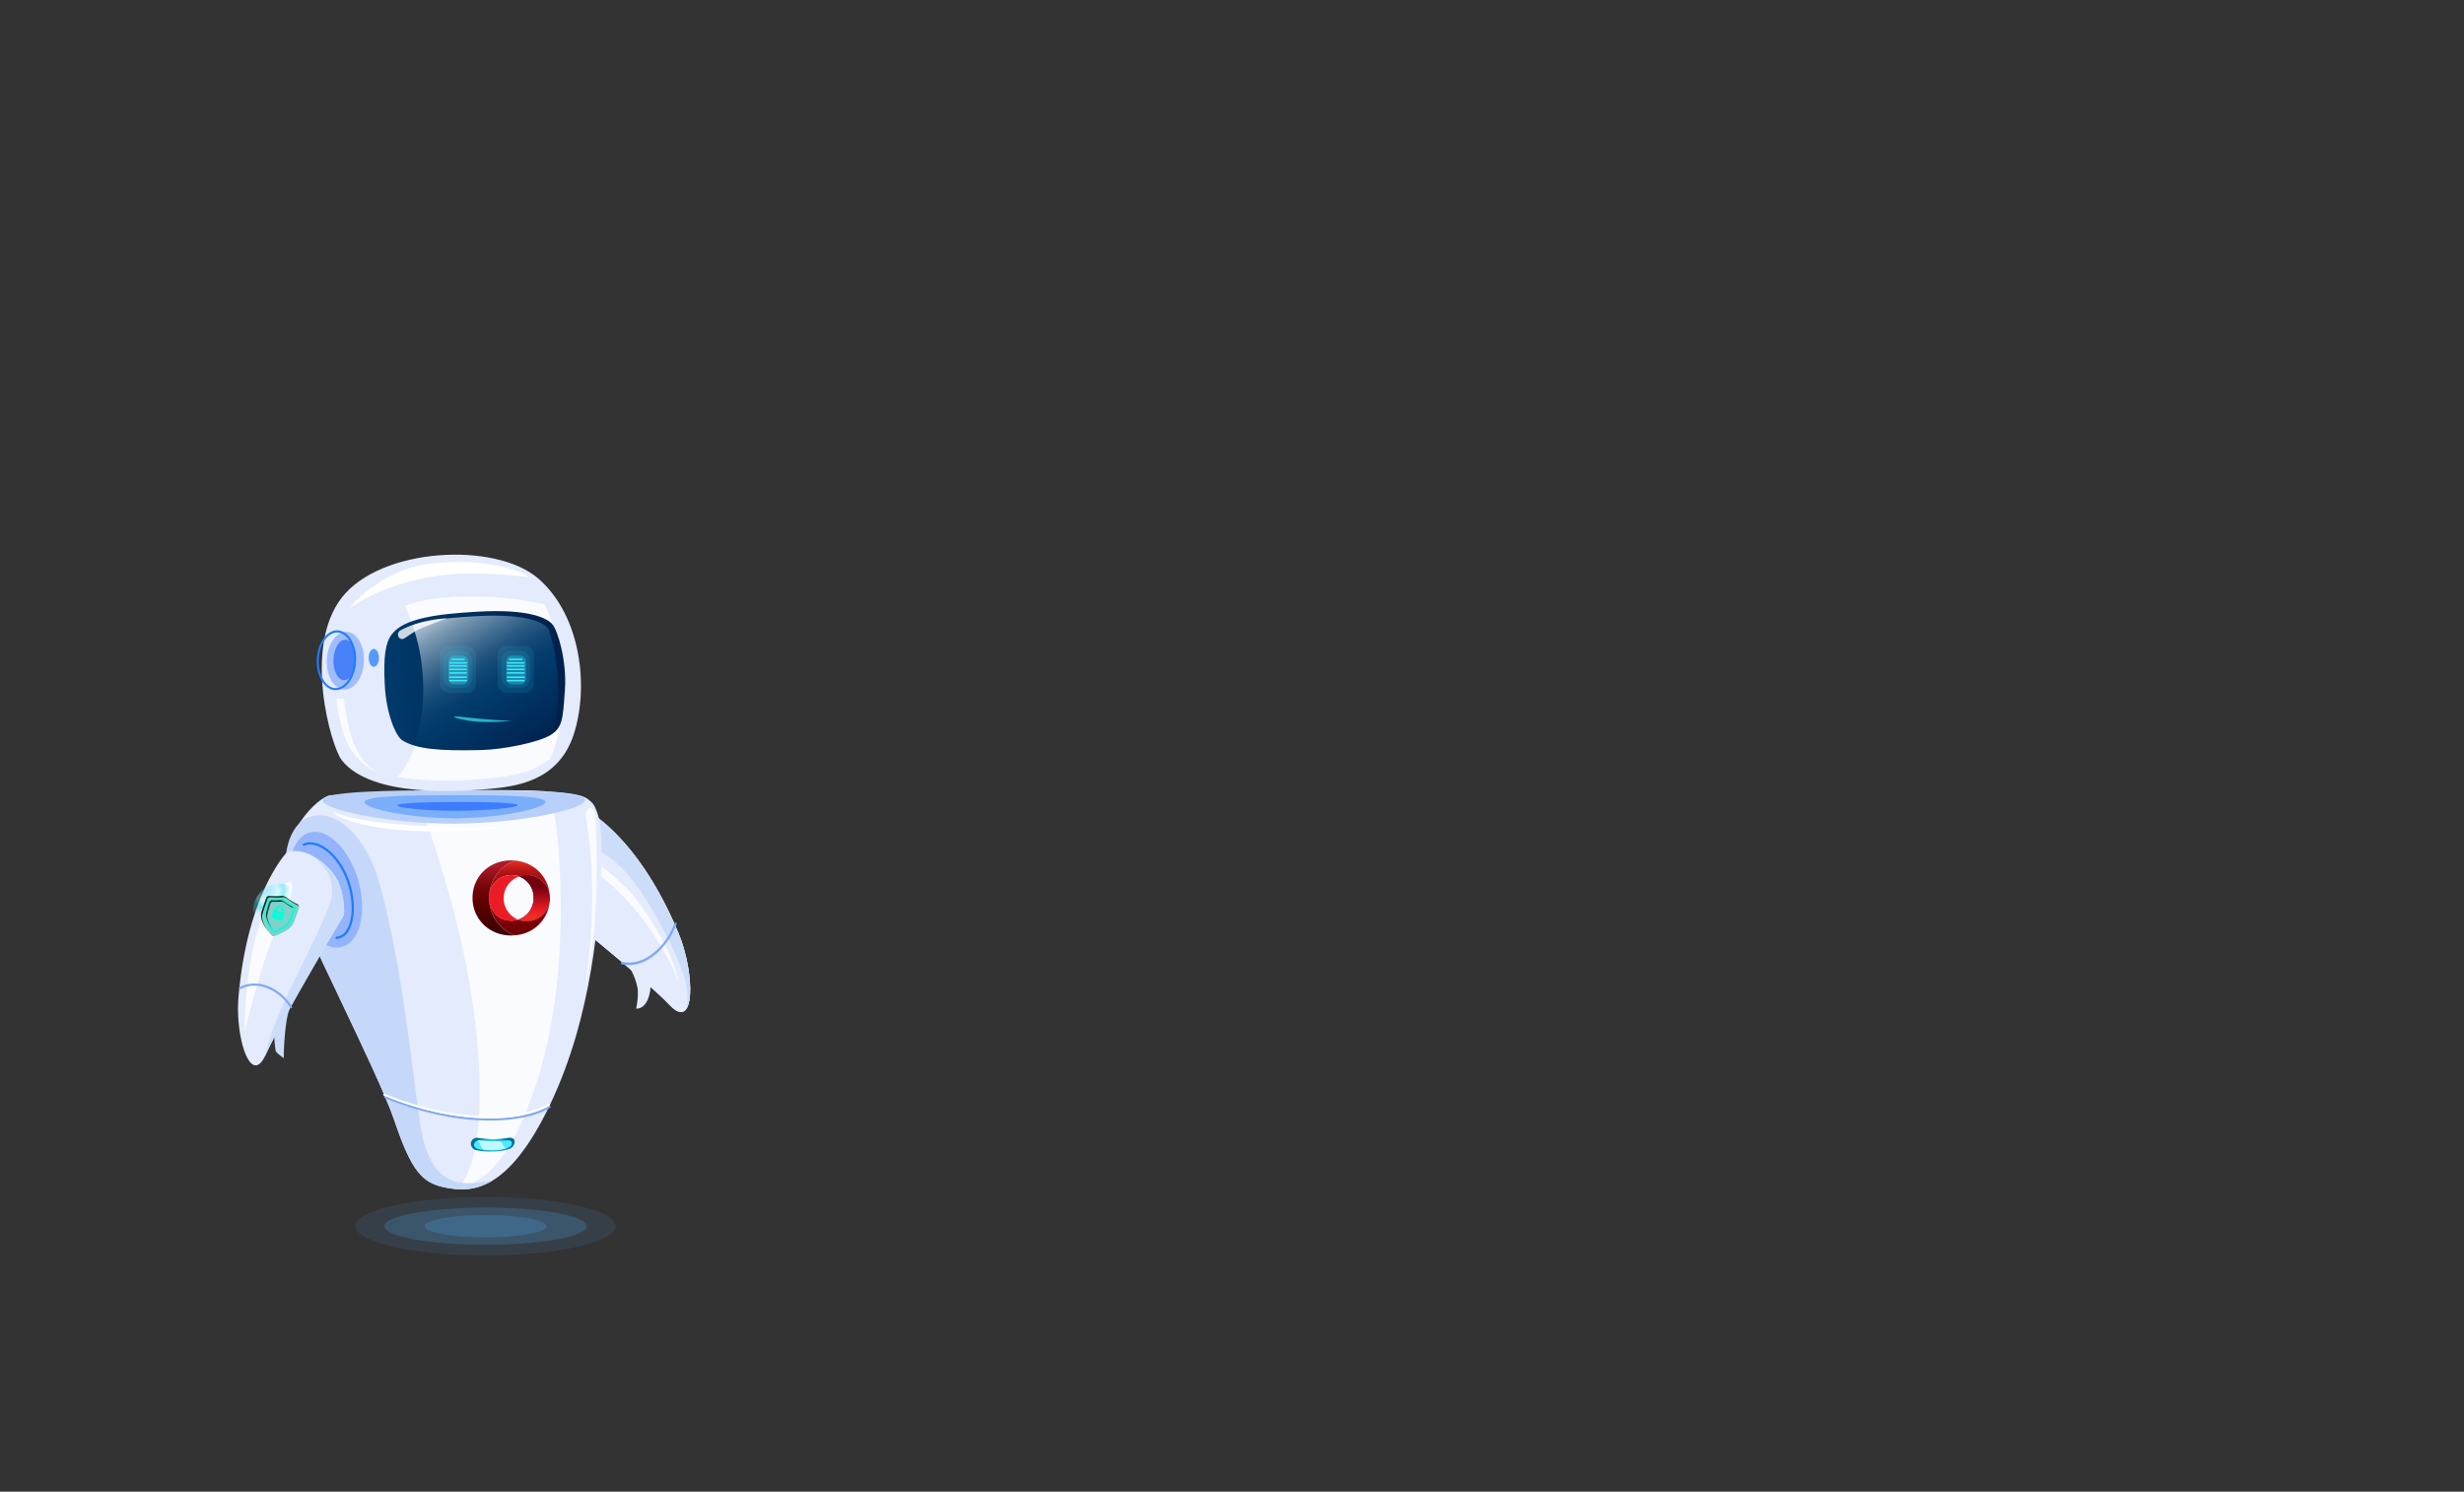 <svg xmlns="http://www.w3.org/2000/svg" xmlns:xlink="http://www.w3.org/1999/xlink" width="1024" height="620" viewBox="0 0 1024 620">
  <rect x="0" y="0" width="1024" height="620" fill="#333333" stroke="none"/>
  <defs>
    <style>
      .cls-1 {
        isolation: isolate;
      }

      .cls-2 {
        fill: none;
      }

      .cls-3, .cls-4 {
        fill: #51b2fb;
      }

      .cls-3, .cls-32 {
        opacity: 0.1;
      }

      .cls-4 {
        opacity: 0.2;
      }

      .cls-5 {
        fill: #e3ebfc;
      }

      .cls-6 {
        fill: #ccddfa;
      }

      .cls-7 {
        fill: #fafbff;
      }

      .cls-8 {
        fill: #80a7f6;
      }

      .cls-9 {
        fill: #9fbcfb;
      }

      .cls-10 {
        fill: #b8d0f9;
      }

      .cls-11, .cls-29, .cls-31 {
        fill: #207bff;
      }

      .cls-11, .cls-37 {
        opacity: 0.4;
      }

      .cls-12 {
        fill: #004bff;
        opacity: 0.5;
        mix-blend-mode: multiply;
      }

      .cls-13 {
        fill: #c5d8fa;
      }

      .cls-14 {
        fill: url(#_ÂÁ_Ï_ÌÌ_È_ËÂÌÚ_30);
      }

      .cls-15 {
        fill: #4aebff;
      }

      .cls-16, .cls-30 {
        fill: #fff;
      }

      .cls-17 {
        fill: #bef9ff;
      }

      .cls-18 {
        fill: url(#linear-gradient);
      }

      .cls-19 {
        fill: #ec1c24;
      }

      .cls-20 {
        fill: url(#linear-gradient-2);
      }

      .cls-21 {
        fill: url(#linear-gradient-3);
      }

      .cls-22 {
        fill: url(#linear-gradient-4);
      }

      .cls-23 {
        fill: url(#linear-gradient-5);
      }

      .cls-24 {
        fill: url(#linear-gradient-6);
      }

      .cls-25 {
        fill: url(#linear-gradient-7);
      }

      .cls-26 {
        fill: url(#_ÂÁ_Ï_ÌÌ_È_ËÂÌÚ_14);
      }

      .cls-27 {
        fill: url(#_ÂÁ_Ï_ÌÌ_È_ËÂÌÚ_18);
      }

      .cls-28 {
        fill: #4880f8;
      }

      .cls-30 {
        opacity: 0.8;
      }

      .cls-31 {
        opacity: 0.72;
      }

      .cls-32, .cls-33, .cls-34, .cls-35 {
        fill: #3ae6fb;
      }

      .cls-33 {
        opacity: 0.3;
      }

      .cls-35 {
        opacity: 0.7;
      }

      .cls-36 {
        fill: #93b4fb;
      }

      .cls-37 {
        mix-blend-mode: lighten;
        fill: url(#radial-gradient);
      }

      .cls-38 {
        fill: #00ffda;
      }

      .cls-39 {
        fill: #7fd1ca;
      }

      .cls-40 {
        fill: #1e1e1e;
      }
    </style>
    <radialGradient id="_ÂÁ_Ï_ÌÌ_È_ËÂÌÚ_30" data-name="¡ÂÁ˚ÏˇÌÌ˚È „‡‰ËÂÌÚ 30" cx="4529.62" cy="476.26" r="6.74" gradientTransform="translate(-4325.33)" gradientUnits="userSpaceOnUse">
      <stop offset="0" stop-color="#4aebff"/>
      <stop offset="1" stop-color="#00709e"/>
    </radialGradient>
    <linearGradient id="linear-gradient" x1="150.97" y1="358.51" x2="150.97" y2="395.69" gradientTransform="translate(64.39)" gradientUnits="userSpaceOnUse">
      <stop offset="0.02" stop-color="#dd2a21"/>
      <stop offset="0.06" stop-color="#c8201b"/>
      <stop offset="0.1" stop-color="#b71717"/>
      <stop offset="0.15" stop-color="#ac1113"/>
      <stop offset="0.22" stop-color="#a50e12"/>
      <stop offset="0.43" stop-color="#a30d11"/>
      <stop offset="0.79" stop-color="#6b0006"/>
    </linearGradient>
    <linearGradient id="linear-gradient-2" x1="140.17" y1="360.17" x2="140.17" y2="386.85" gradientTransform="translate(64.39)" gradientUnits="userSpaceOnUse">
      <stop offset="0" stop-color="#ad1a27"/>
      <stop offset="0.08" stop-color="#9e151f"/>
      <stop offset="0.28" stop-color="#7d090e"/>
      <stop offset="0.44" stop-color="#680304"/>
      <stop offset="0.56" stop-color="#610000"/>
      <stop offset="0.73" stop-color="#520000"/>
      <stop offset="1" stop-color="#3f0000"/>
    </linearGradient>
    <linearGradient id="linear-gradient-3" x1="790.22" y1="373.91" x2="807.21" y2="373.91" gradientTransform="matrix(-1, 0, 0, 1, 1034.93, 0)" gradientUnits="userSpaceOnUse">
      <stop offset="0" stop-color="#be1349"/>
      <stop offset="0.24" stop-color="#be124e"/>
      <stop offset="0.25" stop-color="#be124e"/>
      <stop offset="1" stop-color="#7a0025"/>
    </linearGradient>
    <linearGradient id="linear-gradient-4" x1="784.21" y1="382.77" x2="807.3" y2="382.77" gradientTransform="matrix(-1, 0, 0, 1, 1034.93, 0)" gradientUnits="userSpaceOnUse">
      <stop offset="0" stop-color="#282881"/>
      <stop offset="0.27" stop-color="#26257d"/>
      <stop offset="0.55" stop-color="#1f1b70"/>
      <stop offset="0.84" stop-color="#150c5b"/>
      <stop offset="1" stop-color="#0d004c"/>
    </linearGradient>
    <linearGradient id="linear-gradient-5" x1="789.67" y1="382.77" x2="807.22" y2="382.77" xlink:href="#linear-gradient-3"/>
    <linearGradient id="linear-gradient-6" x1="793.23" y1="373.84" x2="815.28" y2="373.84" xlink:href="#linear-gradient-4"/>
    <linearGradient id="linear-gradient-7" x1="157" y1="381.89" x2="157" y2="369.26" gradientTransform="translate(64.39)" gradientUnits="userSpaceOnUse">
      <stop offset="0" stop-color="#ed2d24"/>
      <stop offset="0.12" stop-color="#ed2824"/>
      <stop offset="0.25" stop-color="#ec1c24"/>
      <stop offset="1" stop-color="#74020d"/>
    </linearGradient>
    <linearGradient id="_ÂÁ_Ï_ÌÌ_È_ËÂÌÚ_14" data-name="¡ÂÁ˚ÏˇÌÌ˚È „‡‰ËÂÌÚ 14" x1="4440.94" y1="496.08" x2="4515.96" y2="496.08" gradientTransform="translate(-4300.68 13.43) rotate(-2.88)" gradientUnits="userSpaceOnUse">
      <stop offset="0" stop-color="#003a6b"/>
      <stop offset="1" stop-color="#00204c"/>
    </linearGradient>
    <linearGradient id="_ÂÁ_Ï_ÌÌ_È_ËÂÌÚ_18" data-name="¡ÂÁ˚ÏˇÌÌ˚È „‡‰ËÂÌÚ 18" x1="4505.6" y1="252.29" x2="4543.61" y2="316.33" gradientTransform="translate(-4325.33)" gradientUnits="userSpaceOnUse">
      <stop offset="0" stop-color="#cbd7e1"/>
      <stop offset="0.05" stop-color="#aec0d0"/>
      <stop offset="0.15" stop-color="#7998b2"/>
      <stop offset="0.26" stop-color="#4e7698"/>
      <stop offset="0.35" stop-color="#2c5c85"/>
      <stop offset="0.44" stop-color="#144976"/>
      <stop offset="0.53" stop-color="#053e6e"/>
      <stop offset="0.6" stop-color="#003a6b"/>
      <stop offset="1" stop-color="#00204c"/>
    </linearGradient>
    <radialGradient id="radial-gradient" cx="3095.98" cy="627.62" r="14.28" gradientTransform="matrix(0.74, 0.02, -0.03, 0.82, -2161.97, -206.49)" gradientUnits="userSpaceOnUse">
      <stop offset="0" stop-color="#00ddde" stop-opacity="0.52"/>
      <stop offset="0.09" stop-color="#2de6e7" stop-opacity="0.65"/>
      <stop offset="0.2" stop-color="#63f1f1" stop-opacity="0.8"/>
      <stop offset="0.3" stop-color="#8af8f9" stop-opacity="0.91"/>
      <stop offset="0.38" stop-color="#a2fdfd" stop-opacity="0.98"/>
      <stop offset="0.43" stop-color="#abffff"/>
      <stop offset="0.46" stop-color="#9ffcfd"/>
      <stop offset="0.51" stop-color="#7ff6f6"/>
      <stop offset="0.58" stop-color="#4aebeb"/>
      <stop offset="0.66" stop-color="#03dcdd"/>
      <stop offset="0.66" stop-color="#00dbdc"/>
      <stop offset="0.69" stop-color="#08dcdd" stop-opacity="0.97"/>
      <stop offset="0.74" stop-color="#1fdfe0" stop-opacity="0.88"/>
      <stop offset="0.8" stop-color="#44e5e5" stop-opacity="0.73"/>
      <stop offset="0.87" stop-color="#78eced" stop-opacity="0.53"/>
      <stop offset="0.94" stop-color="#baf5f6" stop-opacity="0.27"/>
      <stop offset="1" stop-color="#fff" stop-opacity="0"/>
    </radialGradient>
  </defs>
  <title>robot</title>
  <g class="cls-1">
    <g id="Robot">
      <g id="Capa_8" data-name="Capa 8">
        <rect class="cls-2" width="1024" height="620"/>
      </g>
      <g id="sombra">
        <ellipse class="cls-3" cx="201.8" cy="509.65" rx="54.07" ry="12.14"/>
        <ellipse class="cls-4" cx="201.8" cy="509.65" rx="42.12" ry="7.72"/>
        <path class="cls-4" d="M226.65,510.15c0,2.57-11.35,4.65-25.35,4.65s-25.36-2.08-25.36-4.65,11.35-4.64,25.36-4.64S226.65,507.59,226.65,510.15Z" transform="translate(0.5 -0.5)"/>
      </g>
      <g id="brazoIzquierdo">
        <g id="BrazoIzq">
          <path class="cls-5" d="M281.57,388.63C263.72,345.57,241,336,241,336s-9.09.68-15.46,17.56c-4.34,11.52.26,20.45.26,20.45s41.14,32.78,52,44.24S288.27,404.8,281.57,388.63Z" transform="translate(0.5 -0.5)"/>
          <path class="cls-5" d="M281.57,388.63C263.72,345.57,241,336,241,336s-9.09.68-15.46,17.56c-4.34,11.52.26,20.45.26,20.45s41.14,32.78,52,44.24S288.27,404.8,281.57,388.63Z" transform="translate(0.5 -0.5)"/>
          <path class="cls-6" d="M280.08,396.86c-11.79-25.06-20.87-36-29-41.18-14-8.86-22.88-3.95-27.35,7.21a28.38,28.38,0,0,1,1.84-9.34C231.92,336.67,241,336,241,336s22.71,9.58,40.56,52.64c4.63,11.17,6.27,26.51,3.25,31.14C284.89,418.4,287.1,411.79,280.08,396.86Z" transform="translate(0.5 -0.5)"/>
          <path class="cls-5" d="M260,401.34c2.38,2.3,4.32,7.94,4.59,10.86a31.64,31.64,0,0,1-.72,7.49s2.31.42,4.12-2.4,1.9-6.83,2.09-8.62S260,401.34,260,401.34Z" transform="translate(0.5 -0.5)"/>
          <path class="cls-7" d="M252.72,367.68a118.2,118.2,0,0,0-12.09-9.2c-2.09-1.29-.56-3.68,1.3-2.9,4,1.68,10.24,6.7,18.17,14.26,4.64,4.43,18.15,23.79,21.34,38.23C281,407.51,272.26,384.36,252.72,367.68Z" transform="translate(0.5 -0.5)"/>
          <path class="cls-8" d="M280.42,384h0a.54.54,0,0,0-.64.36c-3.5,9.22-12.26,17.94-21.58,15.92a.55.55,0,0,0-.61.42.46.46,0,0,0,.31.61c9.87,2.13,19.1-7,22.77-16.66A.49.49,0,0,0,280.42,384Z" transform="translate(0.5 -0.5)"/>
        </g>
        <path class="cls-9" d="M241.67,359.71c6.23-12.17,7.6-23.87,3.07-26.12s-13.25,5.77-19.48,17.94-7.59,23.87-3.06,26.12S235.45,371.88,241.67,359.71Z" transform="translate(0.5 -0.5)"/>
      </g>
      <g id="torso">
        <path class="cls-5" d="M137.33,331c-5.24-.33-23.7,18.19-18.14,36.16s37,77.93,44.14,98.93,11.4,26.16,21.53,28.07,25.45,2.6,43.2-34.47,20.48-78.69,21.29-98.47-1.27-27.62-8.18-29.88C225.05,326.1,137.33,331,137.33,331Z" transform="translate(0.5 -0.5)"/>
        <path class="cls-7" d="M220.9,455.35c13.76-39,12.1-80.9,10.82-100.76-.84-13.2-2.4-21-5.44-25.18-14.66-.82-36.08-.46-54.23.12,9.71,25.6,24,68.71,26.44,113.12,1.59,29.63-2.5,44.11-8.17,51.52C199.56,492.32,210.66,484.36,220.9,455.35Z" transform="translate(0.5 -0.5)"/>
        <path class="cls-10" d="M242.71,333c0,3.84-27.15,9.8-54.54,9.85s-54.56-5.83-54.57-9.67,27.16-4.2,54.55-4.24S242.7,329.17,242.71,333Z" transform="translate(0.5 -0.5)"/>
        <path class="cls-11" d="M226.15,333.79c0,2.66-18.7,6.79-37.57,6.82s-37.59-4-37.59-6.69S169.7,331,188.56,331,226.14,331.14,226.15,333.79Z" transform="translate(0.5 -0.5)"/>
        <path class="cls-12" d="M214.67,335.17c0,1-12.9,2.31-25.47,2.33s-24.6-1.23-24.61-2.25,12-1.42,24.6-1.44S214.67,334.15,214.67,335.17Z" transform="translate(0.5 -0.5)"/>
        <path class="cls-13" d="M174.6,470.45c-2.91-15.72-7.25-67.1-17.58-103.37-5.17-18.18-17.36-31-29.16-26.94-8.37,2.89-11.68,17.32-8.67,27,5.55,18,37,77.93,44.14,98.93s11.4,26.16,21.53,28.07c5.22,1,11.81,1.62,19.41-3C194,492.76,179.42,496.47,174.6,470.45Z" transform="translate(0.5 -0.5)"/>
        <path class="cls-14" d="M210.86,478.1a18.62,18.62,0,0,1-6.24,1,28.92,28.92,0,0,1-7-.51,2.8,2.8,0,0,1-2.43-2.6h0a2.53,2.53,0,0,1,2.44-2.59s5.37.6,6.68.59a47.62,47.62,0,0,0,6.79-.64c1.34,0,2.6.4,2.19,2.33A3.35,3.35,0,0,1,210.86,478.1Z" transform="translate(0.5 -0.5)"/>
        <path class="cls-15" d="M210,477.81a18.7,18.7,0,0,1-5.4.73,29.67,29.67,0,0,1-6-.36c-1.13-.23-2.11-.84-2.11-1.85h0a2,2,0,0,1,2.11-1.85s4.65.43,5.78.42a50,50,0,0,0,5.86-.45c1.16,0,2.25.28,1.9,1.66C212,476.75,211.41,477.38,210,477.81Z" transform="translate(0.5 -0.5)"/>
        <path class="cls-8" d="M203.11,466.25c-12.34,0-27.47-2.68-43.79-9.38a.45.45,0,0,1-.24-.58.44.44,0,0,1,.57-.23c30.41,12.5,56.58,10.91,68,4.15a.43.43,0,0,1,.6.15.44.44,0,0,1-.16.6C222.67,464.18,214,466.25,203.11,466.25Z" transform="translate(0.5 -0.5)"/>
        <path class="cls-16" d="M202.79,465.27c-12.34,0-27.47-2.67-43.79-9.38a.44.44,0,0,1,.33-.81c30.41,12.5,56.57,10.91,68,4.15a.44.44,0,0,1,.59.15.43.43,0,0,1-.15.6C222.35,463.2,213.65,465.27,202.79,465.27Z" transform="translate(0.5 -0.5)"/>
        <path class="cls-7" d="M247.05,341.16c2.33,47.52-4.52,70-4.52,70s6.55-35.91.51-70.61C242.21,335.8,246.68,333.73,247.05,341.16Z" transform="translate(0.5 -0.5)"/>
        <path class="cls-16" d="M137.79,337.84s5.4,3.26,25.17,5.09,45.8,1.49,45.8,1.49-24,3.17-45.89.81S137.79,337.84,137.79,337.84Z" transform="translate(0.5 -0.5)"/>
        <path class="cls-17" d="M207.51,474.75c-1,.08-2.07.15-3.16.15s-5.78-.42-5.78-.42a2.12,2.12,0,0,0-.44,0l2.13,3.89a42.83,42.83,0,0,0,4.34.12,19.7,19.7,0,0,0,5-.63Z" transform="translate(0.5 -0.5)"/>
        <g>
          <path class="cls-18" d="M202.76,373.72a16.79,16.79,0,0,1,10.47-15.55c.63.05,1.26.13,1.87.24A15.46,15.46,0,0,1,228,373.13c0,.17,0,.34,0,.5v.18h0a9.58,9.58,0,0,0-9.58-9.56,9.77,9.77,0,0,0-3.12.52c.94-.33.91-.34-.06,0a9.4,9.4,0,0,0-3.23-.56,9.16,9.16,0,0,0-9.14,9.48v.09c0,5.17,3.71,9.39,9,9.39a9.12,9.12,0,0,0,3-.47A9.59,9.59,0,0,0,228,374a15.3,15.3,0,0,1-12.76,15,17.78,17.78,0,0,1-2,.25A16.81,16.81,0,0,1,202.76,373.72Z" transform="translate(0.5 -0.5)"/>
          <path class="cls-19" d="M208.81,373.84a9.57,9.57,0,0,0,6,8.89,9.12,9.12,0,0,1-3,.47c-5.34,0-9-4.22-9-9.39v-.09a9.16,9.16,0,0,1,9.14-9.48,9.4,9.4,0,0,1,3.23.56c1-.36,1-.35.06,0A9.58,9.58,0,0,0,208.81,373.84Z" transform="translate(0.5 -0.5)"/>
          <path class="cls-20" d="M211.88,358.12c.46,0,.9,0,1.35.05a16.79,16.79,0,0,0,0,31.11c-.42,0-.84.05-1.27.05-9.31,0-16.08-7-16.08-15.61v-.09C195.89,365.06,202.57,358.12,211.88,358.12Z" transform="translate(0.5 -0.5)"/>
          <path class="cls-21" d="M228,373.84v0Z" transform="translate(0.5 -0.5)"/>
          <path class="cls-22" d="M215.09,382.64Z" transform="translate(0.5 -0.5)"/>
          <path class="cls-23" d="M215.09,382.64Z" transform="translate(0.5 -0.5)"/>
          <path class="cls-24" d="M218.38,383.41a9.54,9.54,0,0,1-3.55-.68l.26-.09h0a9.34,9.34,0,0,0,6.17-8.92v-.09a9.19,9.19,0,0,0-6.06-8.83l.06,0a9.77,9.77,0,0,1,3.12-.52,9.58,9.58,0,0,1,9.58,9.56V374A9.58,9.58,0,0,1,218.38,383.41Z" transform="translate(0.5 -0.5)"/>
          <path class="cls-25" d="M218.38,383.41a9.54,9.54,0,0,1-3.55-.68l.26-.09h0a9.34,9.34,0,0,0,6.17-8.92v-.09a9.19,9.19,0,0,0-6.06-8.83l.06,0a9.77,9.77,0,0,1,3.12-.52,9.58,9.58,0,0,1,9.58,9.56V374A9.58,9.58,0,0,1,218.38,383.41Z" transform="translate(0.5 -0.5)"/>
        </g>
      </g>
      <g id="cabeza">
        <g>
          <path class="cls-5" d="M141.49,316.41c12.46,16,50.62,13,61.24,12s28.65-2.87,35.13-22.44,3.24-49.43-14.59-64.95-65.57-13-81.78,7.93S137.16,310.84,141.49,316.41Z" transform="translate(0.5 -0.5)"/>
          <path class="cls-16" d="M144.78,253.2c.71-.25,15.44-11.71,42.12-14,9.18-.79,23.5,0,32.69,1.27-.92-1-14.11-8.59-41.33-5.76C171.62,235.42,156.23,239.57,144.78,253.2Z" transform="translate(0.5 -0.5)"/>
          <path class="cls-7" d="M193.28,248.46c-8.59.14-17.19.75-25.29,3.82l-.18.08c8.4,17.8,9.09,41,4.17,57.57a35,35,0,0,1-7.15,13.44c14.84,2.62,31.45,1.25,37.9.64,7-.67,17.29-1.72,25.31-8a40.85,40.85,0,0,0,2.33-6.07c5-16.8,4.21-40.38-4.51-58.27A138.68,138.68,0,0,0,193.28,248.46Z" transform="translate(0.5 -0.5)"/>
          <path class="cls-26" d="M162.23,264.26c5-6.73,18.44-8.49,35.35-9.5,21.82-1.3,29.2,2.65,31.43,5.17s6.09,15.05,5.26,27.23-1,15.84-6,18.87-19.47,6-28.82,6.22c-17.72.43-26.65-.43-32.57-3.91-3-1.78-6.88-11.36-7.48-23.17S159.66,267.75,162.23,264.26Z" transform="translate(0.5 -0.5)"/>
          <path class="cls-27" d="M197,256.64c-10.5.61-19.63,1.52-26.05,3.79,5.62,15.59,5.65,34.08,1.48,47.76l-.15.46c5.61,1.62,13.65,2,26.53,1.71,9-.22,22.85-3,27.66-5.82a8.54,8.54,0,0,0,3.76-3.92,81.53,81.53,0,0,0-2.77-38.75c-.11-.15-.21-.29-.31-.4C225,259.12,217.9,255.43,197,256.64Z" transform="translate(0.5 -0.5)"/>
          <path class="cls-9" d="M150.76,275.46c-.3,6.61-4,11.82-8.26,11.63s-7.48-5.71-7.18-12.32,4-11.82,8.25-11.63S151.05,268.84,150.76,275.46Z" transform="translate(0.5 -0.5)"/>
          <path class="cls-28" d="M147.38,275c-.21,4.64-2.47,8.31-5,8.2s-4.51-4-4.31-8.62,2.47-8.31,5-8.2S147.59,270.32,147.38,275Z" transform="translate(0.5 -0.5)"/>
          <path class="cls-29" d="M147.45,275.31l-.44,0,.44,0a16.22,16.22,0,0,0-1.94-8.81c-1.44-2.46-3.45-3.87-5.67-4-4.48-.19-8.4,5.21-8.7,12.05s3.1,12.58,7.6,12.78H139C143.38,287.37,147.15,282,147.45,275.31Zm-7.64-11.9c1.9.08,3.66,1.34,4.94,3.53a15.33,15.33,0,0,1,1.83,8.33c-.29,6.36-3.79,11.38-7.8,11.22s-7.05-5.5-6.77-11.87,3.66-11.22,7.59-11.22Z" transform="translate(0.5 -0.5)"/>
          <path class="cls-7" d="M139.27,290.79l3.13.11s1.33,13,5.08,20.63,9.07,10.08,9.07,10.08-8-2.6-12.82-12.49C140.28,302,139.27,290.79,139.27,290.79Z" transform="translate(0.5 -0.5)"/>
          <path class="cls-30" d="M165.17,265.26v0a1.66,1.66,0,0,0,2.38.56c1.52-1,3.84-2.59,5.18-3.32,2.1-1.15,12.52-5,12.52-5s-10.44.21-19.31,5A2,2,0,0,0,165.17,265.26Z" transform="translate(0.5 -0.5)"/>
        </g>
        <ellipse class="cls-31" cx="155.35" cy="273.43" rx="2.13" ry="3.72"/>
      </g>
      <g id="ojos">
        <g>
          <rect class="cls-32" x="182.8" y="268.39" width="15.05" height="19.66" rx="3.93"/>
          <rect class="cls-32" x="184.38" y="270.5" width="11.89" height="15.43" rx="3.93"/>
          <rect class="cls-33" x="186.38" y="272.49" width="8.25" height="12.01" rx="2.44"/>
          <path class="cls-34" d="M193.25,277.62h-6.78a.33.33,0,0,1,0-.66h6.78a.33.33,0,1,1,0,.66Z" transform="translate(0.5 -0.5)"/>
          <path class="cls-34" d="M193.25,279.05h-6.78a.33.33,0,0,1,0-.66h6.78a.33.33,0,1,1,0,.66Z" transform="translate(0.5 -0.5)"/>
          <path class="cls-34" d="M193.25,280.53h-6.78a.32.32,0,0,1-.32-.33.32.32,0,0,1,.32-.32h6.78a.32.32,0,0,1,.33.32A.33.33,0,0,1,193.25,280.53Z" transform="translate(0.5 -0.5)"/>
          <path class="cls-34" d="M192.39,274.87h-5a.33.33,0,1,1,0-.66h5a.33.33,0,0,1,0,.66Z" transform="translate(0.5 -0.5)"/>
          <path class="cls-34" d="M193.25,276.36h-6.78a.33.33,0,0,1,0-.66h6.78a.33.33,0,0,1,0,.66Z" transform="translate(0.5 -0.5)"/>
          <path class="cls-34" d="M193.25,282.3h-6.78a.33.33,0,0,1,0-.66h6.78a.33.33,0,1,1,0,.66Z" transform="translate(0.5 -0.5)"/>
          <path class="cls-34" d="M193.25,283.73h-6.78a.33.33,0,0,1,0-.66h6.78a.33.33,0,0,1,0,.66Z" transform="translate(0.5 -0.5)"/>
        </g>
        <g>
          <rect class="cls-32" x="206.78" y="268.39" width="15.05" height="19.66" rx="3.93"/>
          <rect class="cls-32" x="208.35" y="270.5" width="11.89" height="15.43" rx="3.93"/>
          <rect class="cls-33" x="210.36" y="272.49" width="8.25" height="12.01" rx="2.44"/>
          <path class="cls-34" d="M217.23,277.62h-6.78a.33.33,0,1,1,0-.66h6.78a.33.33,0,1,1,0,.66Z" transform="translate(0.5 -0.5)"/>
          <path class="cls-34" d="M217.23,279.05h-6.78a.33.33,0,1,1,0-.66h6.78a.33.33,0,1,1,0,.66Z" transform="translate(0.5 -0.5)"/>
          <path class="cls-34" d="M217.23,280.53h-6.78a.33.33,0,0,1-.33-.33.32.32,0,0,1,.33-.32h6.78a.32.32,0,0,1,.33.32A.33.33,0,0,1,217.23,280.53Z" transform="translate(0.5 -0.5)"/>
          <path class="cls-34" d="M216.37,274.87h-5.05a.33.33,0,1,1,0-.66h5.05a.33.33,0,0,1,0,.66Z" transform="translate(0.5 -0.5)"/>
          <path class="cls-34" d="M217.23,276.36h-6.78a.33.33,0,1,1,0-.66h6.78a.33.33,0,0,1,0,.66Z" transform="translate(0.5 -0.5)"/>
          <path class="cls-34" d="M217.23,282.3h-6.78a.33.33,0,1,1,0-.66h6.78a.33.33,0,1,1,0,.66Z" transform="translate(0.5 -0.5)"/>
          <path class="cls-34" d="M217.23,283.73h-6.78a.33.33,0,1,1,0-.66h6.78a.33.33,0,0,1,0,.66Z" transform="translate(0.5 -0.5)"/>
        </g>
      </g>
      <path id="boca" class="cls-35" d="M193,298.63c6.79.86,19,1.54,19,1.54s-10.78,1.09-17.8-.12S185.65,297.7,193,298.63Z" transform="translate(0.5 -0.5)"/>
      <g id="brazoDerecho">
        <path class="cls-36" d="M148.38,366.41c3.76,13.11.78,25.47-6.66,27.61s-16.53-6.76-20.29-19.87-.79-25.48,6.66-27.61S144.61,353.3,148.38,366.41Z" transform="translate(0.5 -0.5)"/>
        <path class="cls-29" d="M139.34,390.78a.48.48,0,0,1-.05-.95,5.43,5.43,0,0,0,4.38-3.06c3.09-5.31,2.49-15.34-1.39-23.33-4.64-9.55-12.05-13.36-16.27-11.42a.47.47,0,1,1-.4-.85c5.3-2.45,13.16,2.87,17.52,11.85,4,8.25,4.59,18.67,1.35,24.23a6.42,6.42,0,0,1-5.13,3.53Z" transform="translate(0.5 -0.5)"/>
        <g>
          <path class="cls-5" d="M98.59,415.32c3.13-38.26,16.33-56.07,19.48-59.82a3.1,3.1,0,0,1,1.8-1.08c2.63-.5,9.55-.68,17.51,8.39,5.5,6.26,5.29,17.52,4.94,18.11-3.65,6.14-26.56,44.78-32.31,57.75C103.76,452.76,97.26,431.66,98.59,415.32Z" transform="translate(0.5 -0.5)"/>
          <path class="cls-6" d="M137.43,362.84a31,31,0,0,0-7.27-6.27c.83.78,1.68,1.65,2.55,2.64,6.94,7.89,4.87,14.1,3.32,18.36-5.55,15.27-23.09,44.48-26.35,61.92.13-.25.25-.51.38-.79,5.74-13,28.66-51.61,32.31-57.74C142.72,380.37,142.93,369.1,137.43,362.84Z" transform="translate(0.5 -0.5)"/>
          <path class="cls-7" d="M116.54,369c-15.94,14.84-15.37,60.39-15.37,60.39S108.86,397,116,383,122,363.93,116.54,369Z" transform="translate(0.5 -0.5)"/>
          <path class="cls-6" d="M113.47,430.89a48.79,48.79,0,0,0,.62,6.51c.15.58,3.38,3.09,3.37,2.78-.13-2.73.53-17.13,2.68-21C120.9,417.76,113.24,428.27,113.47,430.89Z" transform="translate(0.5 -0.5)"/>
          <path class="cls-8" d="M120.5,419.55a.44.44,0,0,1-.37-.2c-4.2-6.73-12.89-11.73-20.71-7.77a.44.44,0,1,1-.4-.78c8.29-4.2,17.45,1,21.85,8.08a.44.44,0,0,1-.14.61A.46.46,0,0,1,120.5,419.55Z" transform="translate(0.5 -0.5)"/>
        </g>
        <g>
          <path class="cls-37" d="M125.79,379.83c-.2,6.48-5.09,11.6-10.93,11.42s-10.41-5.58-10.22-12.06,5.1-11.6,10.94-11.42S126,373.35,125.79,379.83Z" transform="translate(0.5 -0.5)"/>
          <g>
            <path class="cls-38" d="M108,380.51c-.14,2.18,1.08,4.47,2.33,6.2a21.79,21.79,0,0,0,2.55,2.93s6.74-1.73,8.6-5.6c.38-.81,2.15-5.88,2.15-5.88s.53-1.23-.46-1.79a29.87,29.87,0,0,1-3.42-1.94,10,10,0,0,0-2.28-1.46c-.65-.23-.93-.1-2.12,0a39.29,39.29,0,0,1-4-.1c-1.18,0-1.33,1.33-1.33,1.33S108,379.6,108,380.51Z" transform="translate(0.5 -0.5)"/>
            <path class="cls-39" d="M110,374.19s-1.94,5.41-2,6.32c-.28,4.37,4.88,9.13,4.88,9.13h0s6.74-1.73,8.6-5.6c.38-.81,2.15-5.88,2.15-5.88s.53-1.23-.46-1.79a31.46,31.46,0,0,1-3.42-1.94,9.69,9.69,0,0,0-2.28-1.46c-.65-.23-.93-.1-2.12,0a34.23,34.23,0,0,1-4-.1C110.13,372.82,110,374.19,110,374.19ZM111,374l1,0a11.32,11.32,0,0,0,3.09,0c2.14-.4,2.8.68,3.82,1.42a20.26,20.26,0,0,0,2.63,1.53l.86.44c0,.07,0,.17,0,.25a.15.15,0,0,0,0,.07c-.68,1.94-1.85,5.23-2.11,5.78-.81,1.68-2.83,2.92-4.4,3.66a21,21,0,0,1-2.61,1,20.82,20.82,0,0,1-1.82-2.18c-1-1.41-2.22-3.74-2.09-5.62a42,42,0,0,1,1.62-6.14Z" transform="translate(0.5 -0.5)"/>
            <path class="cls-40" d="M108,380.51c-.16,2.54,1.5,5.2,2.94,7-1.31-1.76-2.63-4.13-2.49-6.4.07-.92,2-6.32,2-6.32s.14-1.37,1.32-1.34a36.74,36.74,0,0,0,4,.1c1.18-.09,1.47-.22,2.11,0a9.37,9.37,0,0,1,2.28,1.46A31.46,31.46,0,0,0,123.6,377l.09.06a1.15,1.15,0,0,0-.54-.65,31.46,31.46,0,0,1-3.42-1.94,9.69,9.69,0,0,0-2.28-1.46c-.65-.24-.93-.1-2.12,0a34.29,34.29,0,0,1-4-.1c-1.18,0-1.33,1.34-1.33,1.34S108,379.6,108,380.51Z" transform="translate(0.5 -0.5)"/>
            <path class="cls-39" d="M114.71,380.63a.42.42,0,0,0,.1.4l-.08.32a.07.07,0,0,0,.06.1l.25.07a.09.09,0,0,0,.11-.06l.08-.32a.42.42,0,0,0,.29-.3.42.42,0,0,0-.81-.21Z" transform="translate(0.5 -0.5)"/>
            <path class="cls-39" d="M114.71,378.46l-.16.62,1.87.5.16-.63a1,1,0,1,0-1.87-.49Z" transform="translate(0.5 -0.5)"/>
            <path class="cls-39" d="M111.32,375.69s-1.17,4-1.22,4.67c-.25,3.24,3.36,7,3.36,7h0s4.79-1.34,6.14-4.24c.28-.61,1.59-4.41,1.59-4.41s.39-.92-.31-1.32a21.3,21.3,0,0,1-2.41-1.4c-.41-.31-.78-.56-1.09-.75a3.77,3.77,0,0,0-.69-.37h0a2.69,2.69,0,0,0-1.41-.11,20.2,20.2,0,0,1-2.83,0C111.61,374.69,111.32,375.69,111.32,375.69Zm1.72,3.54a.53.53,0,0,1,.64-.38l.14,0,.16-.62a1.72,1.72,0,1,1,3.33.88l-.16.62.13,0a.53.53,0,0,1,.37.65l-.63,2.42a.53.53,0,0,1-.64.38l-3.61-.95a.54.54,0,0,1-.37-.65Z" transform="translate(0.5 -0.5)"/>
            <path class="cls-40" d="M110.1,380.36c-.18,2.33,1.63,4.92,2.67,6.19-1-1.39-2.37-3.59-2.22-5.6,0-.68,1.23-4.67,1.23-4.67s.28-1,1.12-1a21.93,21.93,0,0,0,2.83,0,2.69,2.69,0,0,1,1.4.12h0a5.82,5.82,0,0,1,.68.37c.31.19.69.45,1.1.75a17.63,17.63,0,0,0,2.35,1.37.77.77,0,0,0-.4-.55,22.21,22.21,0,0,1-2.41-1.4c-.41-.31-.78-.56-1.09-.75a5.16,5.16,0,0,0-.68-.37h0a2.69,2.69,0,0,0-1.41-.11,20.2,20.2,0,0,1-2.83,0c-.83,0-1.12,1-1.12,1S110.15,379.68,110.1,380.36Z" transform="translate(0.5 -0.5)"/>
          </g>
        </g>
      </g>
    </g>
  </g>
</svg>
